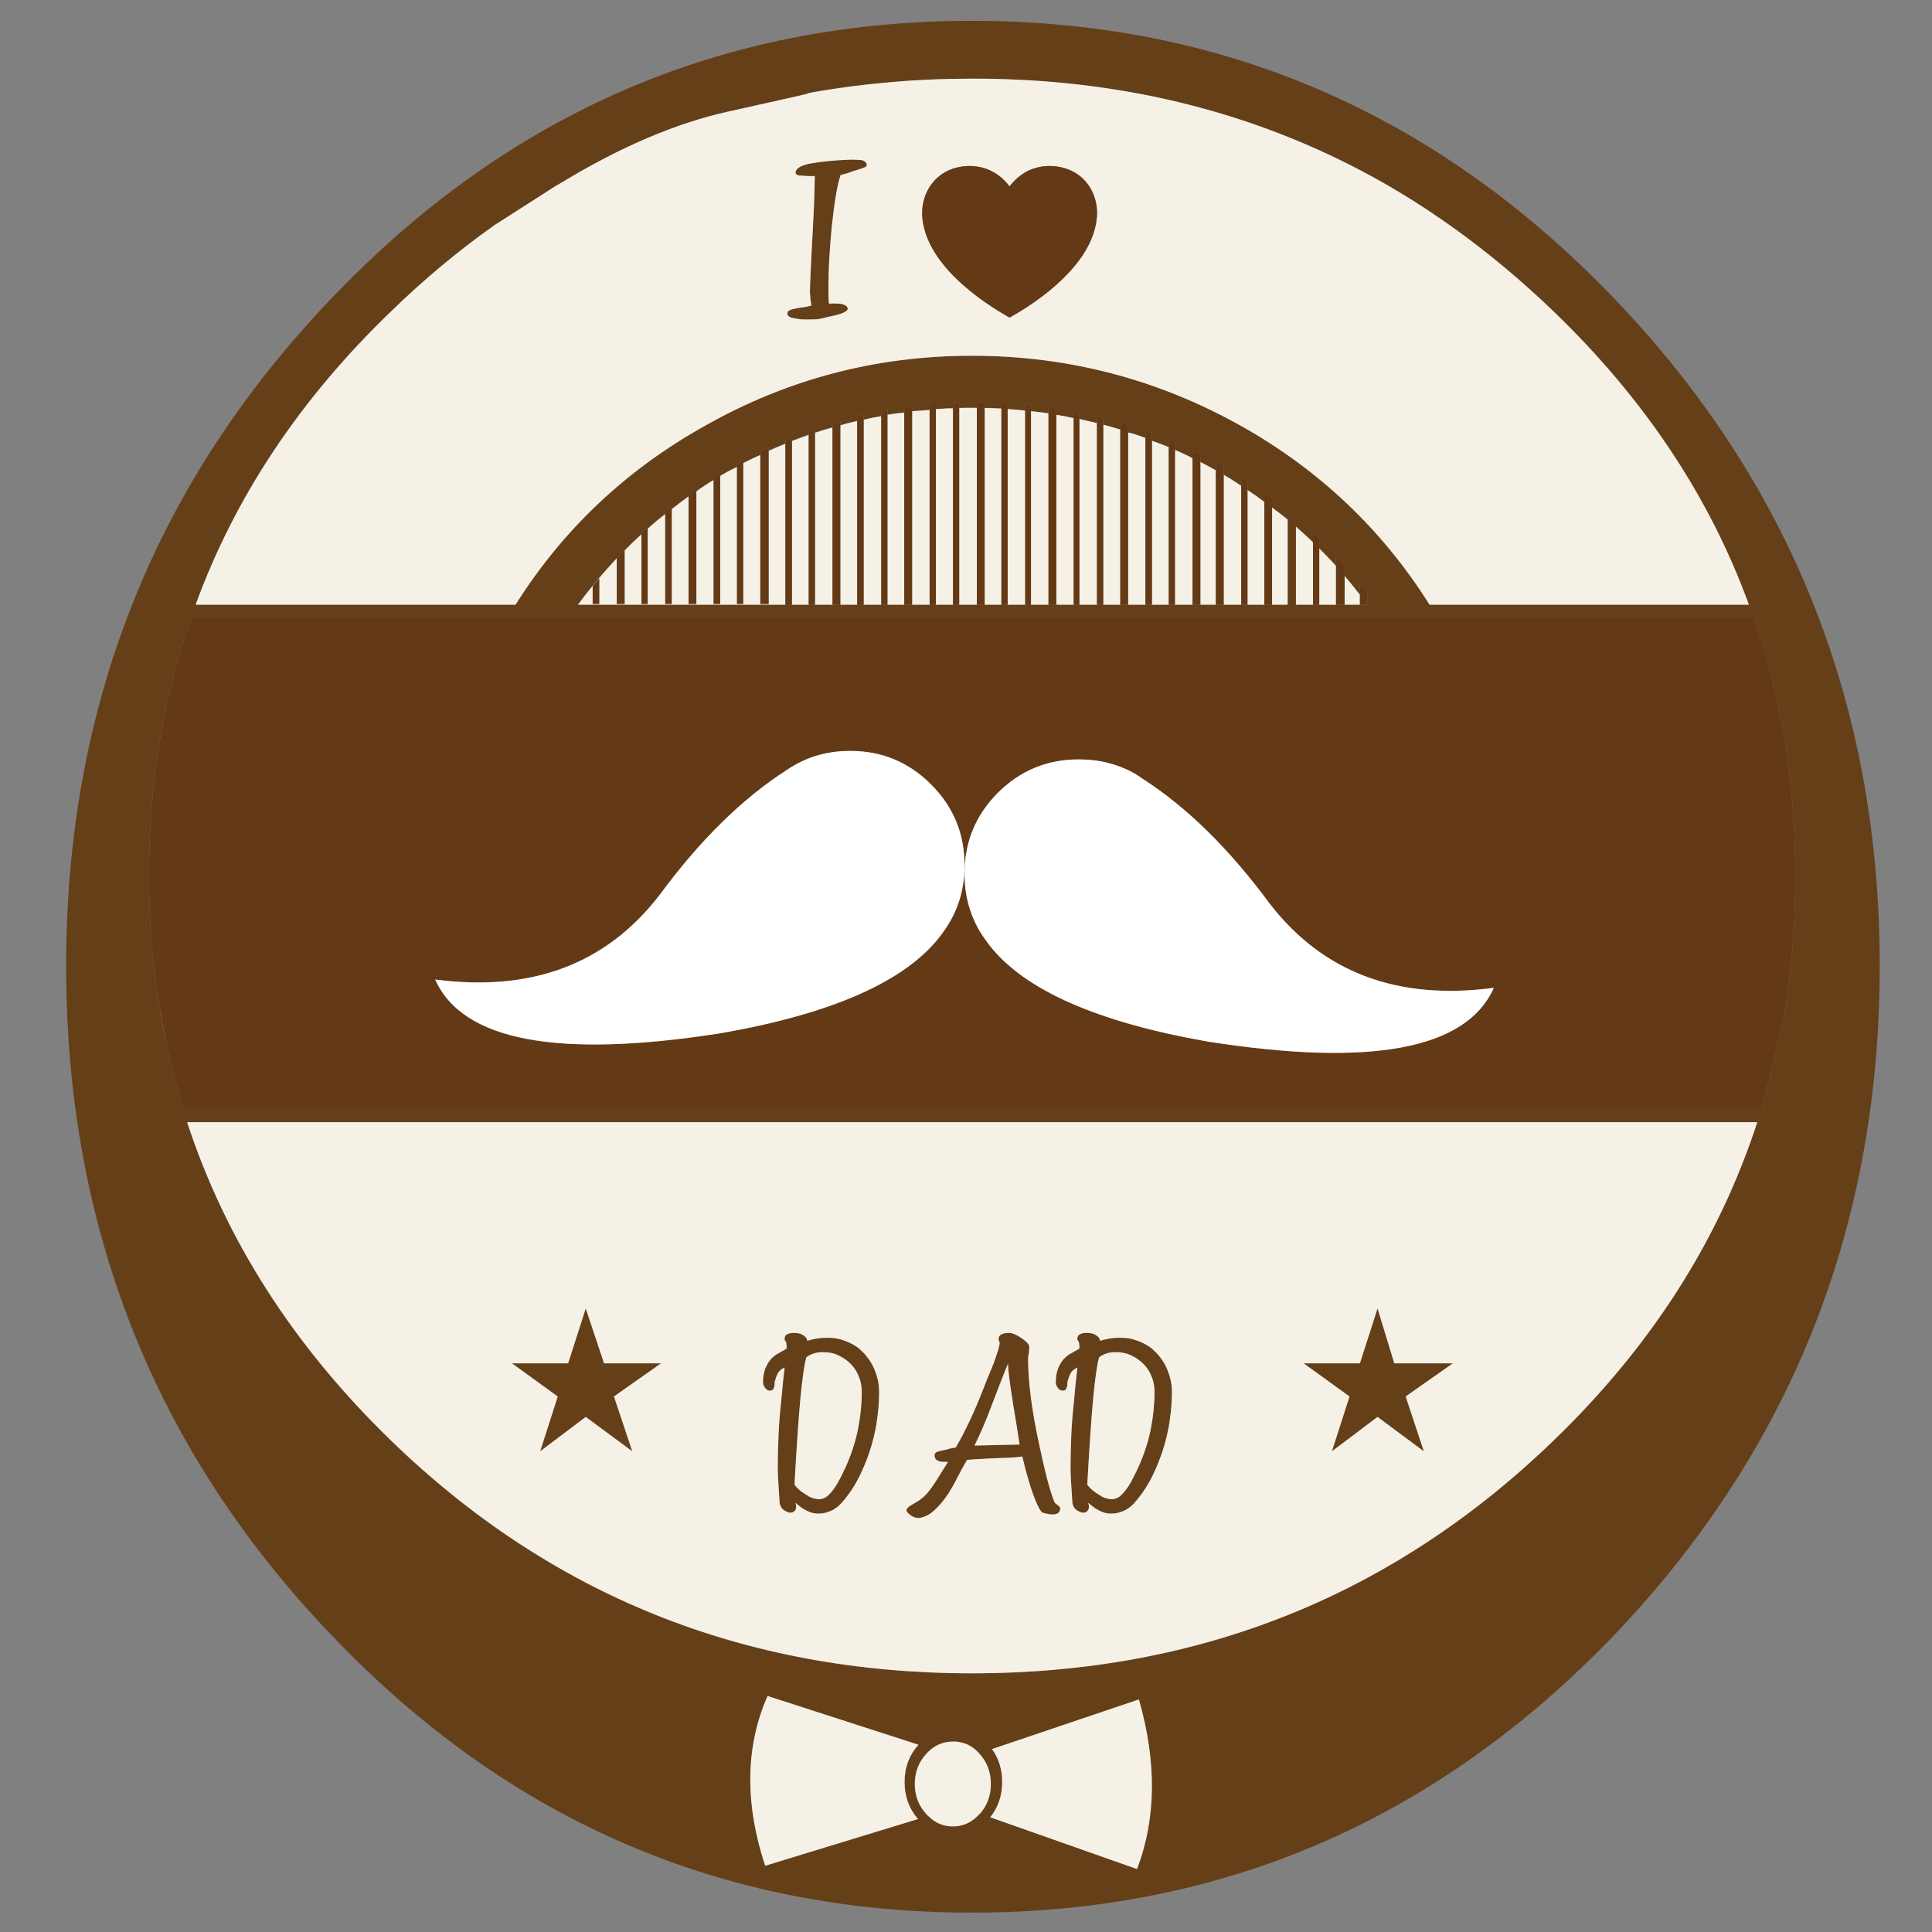 <?xml version="1.0" encoding="utf-8"?>
<!-- Generator: Adobe Illustrator 16.0.0, SVG Export Plug-In . SVG Version: 6.00 Build 0)  -->
<!DOCTYPE svg PUBLIC "-//W3C//DTD SVG 1.1//EN" "http://www.w3.org/Graphics/SVG/1.1/DTD/svg11.dtd">
<svg version="1.1" id="Layer_1" xmlns="http://www.w3.org/2000/svg" xmlns:xlink="http://www.w3.org/1999/xlink" x="0px" y="0px"
	 width="300px" height="300px" viewBox="0 0 300 300" enable-background="new 0 0 300 300" xml:space="preserve">
<rect x="0" y="0" width="300" height="300" fill="#808080" stroke="none"/>
<g>
	<path fill-rule="evenodd" clip-rule="evenodd" fill="#653F18" d="M86.745,28.616c-0.152,0.084-0.303,0.169-0.453,0.256
		l-9.481,6.074c-5.641,3.984-11.036,8.484-16.183,13.5C46.575,61.99,36.493,77.14,30.378,93.896h49.67
		c7.35-11.667,17.139-20.918,29.366-27.751c12.809-7.27,26.644-10.906,41.503-10.906c14.902,0,28.843,3.636,41.819,10.906
		c12.147,6.833,21.896,16.084,29.246,27.751h49.583c-6.107-16.756-16.187-31.907-30.238-45.45
		c-6.427-6.193-13.17-11.596-20.229-16.205c-1.78-1.163-3.576-2.271-5.387-3.326c-0.124-0.08-0.247-0.153-0.37-0.218
		c-0.139-0.087-0.28-0.167-0.426-0.24c-9.029-5.14-18.578-9.062-28.646-11.766c-8.251-2.218-16.852-3.613-25.801-4.188
		c-0.087-0.007-0.17-0.011-0.25-0.011c-0.044,0-0.088-0.003-0.131-0.011c-0.065-0.007-0.131-0.01-0.197-0.01
		c-0.087-0.008-0.171-0.012-0.25-0.012c-0.036-0.007-0.075-0.011-0.12-0.011c-0.088,0-0.174-0.003-0.262-0.01
		c-0.087-0.008-0.171-0.011-0.25-0.011c-0.117-0.015-0.234-0.022-0.35-0.022c-0.043-0.007-0.084-0.011-0.12-0.011
		c-0.065,0-0.127-0.003-0.185-0.01c-0.089,0-0.176,0-0.263,0c-0.116-0.009-0.231-0.016-0.349-0.022
		c-0.109-0.007-0.219-0.011-0.326-0.011c-0.088-0.007-0.175-0.011-0.263-0.011c-0.146-0.007-0.288-0.015-0.425-0.022
		c-0.182-0.007-0.364-0.015-0.546-0.021c-0.175,0-0.349-0.004-0.523-0.011c-0.138-0.007-0.276-0.015-0.414-0.021
		c-0.102,0-0.2,0-0.295,0c-0.095-0.007-0.185-0.011-0.272-0.011c-0.051,0-0.098,0-0.142,0c-0.079-0.007-0.156-0.011-0.229-0.011
		c-0.043,0-0.091,0-0.141,0c-0.095,0-0.186,0-0.272,0c-0.094-0.007-0.19-0.011-0.284-0.011c-0.175,0-0.35-0.003-0.524-0.01
		c-0.101,0-0.199,0-0.293,0c-0.088,0-0.178,0-0.273,0c-0.05,0-0.098,0-0.142,0c-0.072,0-0.146,0-0.218,0
		c-0.146-0.007-0.29-0.011-0.437-0.011c-0.145,0-0.294,0-0.447,0c-0.043,0-0.091,0-0.142,0c-0.073,0-0.145,0-0.218,0
		c-1.083,0-2.159,0.011-3.228,0.032c-0.625,0.015-1.247,0.033-1.864,0.055c-0.56,0.014-1.116,0.036-1.668,0.065
		c-0.538,0.022-1.076,0.051-1.614,0.087c-0.284,0.015-0.564,0.03-0.84,0.044c-0.284,0.022-0.56,0.04-0.829,0.054
		c-0.742,0.052-1.476,0.109-2.203,0.175c-0.117,0.007-0.233,0.019-0.349,0.033c-0.481,0.037-0.96,0.08-1.44,0.131
		c-0.364,0.029-0.727,0.066-1.09,0.109c-0.895,0.087-1.778,0.189-2.649,0.305c-0.139,0.014-0.273,0.029-0.404,0.043
		c-0.233,0.029-0.465,0.058-0.698,0.087c-0.073,0.007-0.146,0.019-0.218,0.033c-0.095,0.014-0.192,0.028-0.294,0.043
		c-0.043,0-0.087,0.003-0.131,0.011c-0.095,0.014-0.193,0.029-0.294,0.043c-0.138,0.014-0.276,0.036-0.415,0.065
		c-0.102,0.008-0.2,0.019-0.294,0.033c-0.095,0.015-0.186,0.029-0.273,0.043c-0.036,0-0.069,0.003-0.098,0.011
		c-0.044,0.007-0.083,0.014-0.12,0.021c-0.131,0.014-0.265,0.033-0.403,0.055c-0.029,0.007-0.062,0.011-0.099,0.011
		c-0.043,0.008-0.08,0.015-0.109,0.022c-0.095,0.014-0.186,0.029-0.272,0.043c-0.036,0.007-0.073,0.014-0.109,0.021
		c-0.042,0.008-0.083,0.012-0.12,0.012c-0.043,0.007-0.083,0.014-0.12,0.021c-0.029,0.007-0.058,0.015-0.087,0.021
		c-0.065,0-0.127,0.007-0.185,0.022c-0.073,0.015-0.146,0.025-0.218,0.033c-0.117,0.022-0.236,0.041-0.36,0.055
		c-0.116,0.022-0.229,0.043-0.338,0.065c-0.174,0.029-0.349,0.058-0.523,0.087c-0.066,0.008-0.123,0.018-0.175,0.033
		c-0.116,0.015-0.229,0.033-0.338,0.055c-0.059,0.015-0.116,0.026-0.174,0.033c-0.065,0.008-0.128,0.018-0.186,0.033
		c-0.051,0.015-0.106,0.026-0.164,0.033c-0.059,0.007-0.113,0.018-0.163,0.033c-0.059,0.007-0.113,0.015-0.164,0.021
		c-0.059,0.015-0.117,0.048-0.174,0.099c-0.051,0.043-4.147,0.967-12.29,2.77c-8.142,1.803-16.796,5.489-25.963,11.058
		L86.745,28.616z M124.889,25.634c0.051-0.021,0.203-0.069,0.458-0.142c0.239-0.065,0.385-0.098,0.436-0.098
		c0.959-0.175,1.93-0.305,2.911-0.393c0.974-0.095,2.018-0.164,3.13-0.207c0.371-0.015,0.698-0.015,0.981,0
		c0.262,0.021,0.483,0.033,0.666,0.033c0.494,0,0.85,0.178,1.068,0.534c0.072,0.101,0.083,0.222,0.032,0.359
		c-0.043,0.102-0.138,0.189-0.283,0.262c-0.676,0.24-1.141,0.396-1.396,0.469c-0.268,0.065-0.45,0.124-0.544,0.175
		c-0.261,0.102-0.539,0.199-0.829,0.293c-0.291,0.087-0.618,0.171-0.981,0.251c-0.276,0.792-0.523,1.854-0.742,3.184
		c-0.226,1.331-0.436,2.93-0.632,4.798c-0.167,1.751-0.298,3.417-0.393,4.994c-0.087,1.563-0.131,3.053-0.131,4.471
		c0,0.727,0.008,1.287,0.022,1.679c0.007,0.399,0.037,0.691,0.087,0.873c0.145-0.022,0.291-0.041,0.436-0.055
		c0.131-0.008,0.418,0,0.861,0.021c0.197,0,0.378,0.014,0.545,0.043c0.16,0.029,0.298,0.069,0.415,0.12
		c0.283,0.102,0.457,0.214,0.523,0.338c0.072,0.117,0.108,0.222,0.108,0.316c0,0.103-0.046,0.193-0.142,0.273
		c-0.13,0.102-0.342,0.226-0.632,0.371c-0.298,0.145-0.876,0.309-1.734,0.491c-0.421,0.087-0.756,0.163-1.003,0.229
		c-0.226,0.059-0.447,0.113-0.665,0.164c-0.233,0.05-0.506,0.087-0.818,0.108c-0.32,0.015-0.778,0.022-1.375,0.022
		c-0.349,0-0.588-0.003-0.72-0.011c-0.131-0.007-0.229-0.018-0.294-0.032c-0.058-0.008-0.112-0.019-0.163-0.033
		c-0.058-0.007-0.171-0.022-0.338-0.044c-0.377-0.058-0.676-0.116-0.894-0.175c-0.241-0.087-0.4-0.185-0.48-0.294
		c-0.073-0.102-0.109-0.193-0.109-0.272v-0.055c0-0.255,0.123-0.433,0.371-0.535c0.248-0.102,0.429-0.164,0.546-0.185
		c0.231-0.059,0.494-0.112,0.785-0.164c0.298-0.037,0.658-0.087,1.08-0.153c0.218-0.037,0.375-0.069,0.469-0.098
		c0.109-0.036,0.262-0.073,0.458-0.109c0-0.174-0.037-0.433-0.11-0.774c-0.05-0.473-0.08-0.8-0.086-0.982
		c-0.015-0.174-0.021-0.291-0.021-0.349c0-0.357,0.036-1.371,0.108-3.042c0.073-1.672,0.193-3.998,0.36-6.979
		c0.073-1.316,0.127-2.439,0.164-3.37c0.036-0.93,0.062-1.711,0.076-2.344c0.007-0.625,0.019-1.116,0.033-1.472
		c0.014-0.349,0.021-0.615,0.021-0.796c-0.385,0-0.683,0-0.894,0c-0.189,0-0.35-0.007-0.48-0.021
		c-0.146-0.007-0.291-0.019-0.436-0.033c-0.146-0.007-0.371-0.022-0.676-0.044c-0.241-0.05-0.397-0.157-0.469-0.316
		c-0.059-0.138-0.047-0.284,0.033-0.436c0.073-0.146,0.182-0.273,0.327-0.382c0.145-0.11,0.309-0.211,0.49-0.306
		C124.586,25.729,124.743,25.67,124.889,25.634z M129.272,66.384c-0.138,0.037-0.28,0.073-0.425,0.109
		c-0.785,0.182-1.552,0.399-2.301,0.654v-0.567c-0.349,0.08-0.673,0.189-0.97,0.327v0.567c-0.888,0.29-1.757,0.61-2.607,0.959
		v-0.523c-0.378,0.138-0.716,0.283-1.014,0.436v0.534c-0.857,0.372-1.726,0.731-2.605,1.08v-0.437
		c-0.429,0.161-0.858,0.345-1.287,0.556v0.567c-0.458,0.197-0.898,0.397-1.32,0.6l-0.426,0.207
		c-0.182,0.087-0.363,0.179-0.545,0.273c-0.109,0.058-0.218,0.116-0.328,0.175c-0.014,0.007-0.029,0.018-0.042,0.032v-0.447
		c-0.349,0.16-0.669,0.349-0.96,0.566v0.448c-0.516,0.247-1.025,0.505-1.527,0.774l-0.687,0.393
		c-0.137,0.076-0.272,0.152-0.403,0.229v-0.316c-0.378,0.138-0.717,0.313-1.015,0.523v0.437c-0.175,0.095-0.346,0.192-0.513,0.294
		c-0.385,0.247-0.767,0.495-1.144,0.742c-0.349,0.232-0.691,0.479-1.025,0.741v-0.327c-0.458,0.218-0.861,0.476-1.21,0.774v0.316
		c-0.887,0.647-1.759,1.305-2.617,1.974v-0.361c-0.378,0.292-0.713,0.586-1.003,0.884v0.241c-0.938,0.719-1.847,1.482-2.727,2.29
		v-0.24c-0.356,0.297-0.679,0.632-0.97,1.003v0.087c-0.888,0.799-1.76,1.643-2.618,2.529v-0.12
		c-0.429,0.408-0.811,0.825-1.145,1.254c-0.021,0.022-0.043,0.044-0.065,0.065c-0.262,0.284-0.523,0.566-0.785,0.85
		c-1.839,2.007-3.588,4.126-5.246,6.357h32.212h1.014h2.607h0.97h2.726h1.21h2.617h1.003h2.737h0.959h2.617h1.21h2.727h0.97h2.661
		h0.959h2.738h1.21h2.605h0.972h2.726h0.895h2.725h1.211h2.694h0.883h2.737h0.971h2.65h1.21h2.693h1.003h2.617h0.959h2.737h1.21
		h2.41h1.211h2.727h0.97h2.618h1.199h2.421V80.691v-0.033c-0.263-0.21-0.523-0.415-0.785-0.611
		c-0.546-0.429-1.091-0.843-1.636-1.243v-1.516c-0.371-0.297-0.771-0.596-1.199-0.894v1.537c-0.858-0.646-1.73-1.265-2.618-1.854
		v-1.406c-0.297-0.219-0.621-0.433-0.97-0.644v1.407c-0.284-0.196-0.571-0.385-0.861-0.566c-0.102-0.066-0.199-0.127-0.295-0.186
		c-0.254-0.167-0.512-0.331-0.773-0.491c-0.271-0.167-0.535-0.33-0.797-0.49v-1.319c-0.378-0.218-0.781-0.436-1.211-0.654v1.298
		c-0.108-0.059-0.217-0.117-0.327-0.174c-0.69-0.385-1.385-0.76-2.083-1.124v-1.2c-0.348-0.21-0.752-0.425-1.21-0.644v1.287
		c-0.174-0.109-0.352-0.211-0.533-0.305c-0.597-0.284-1.193-0.56-1.789-0.83c-0.138-0.051-0.276-0.102-0.415-0.153v-1.21
		c-0.261-0.16-0.581-0.305-0.959-0.437v1.2c-0.327-0.138-0.657-0.272-0.992-0.403c-0.546-0.211-1.087-0.411-1.625-0.6v-1.21
		c-0.291-0.131-0.625-0.237-1.003-0.316v1.08c-0.552-0.226-1.127-0.421-1.724-0.588c-0.319-0.095-0.643-0.179-0.97-0.251v-1.199
		c-0.379-0.087-0.781-0.196-1.21-0.327v1.08c-0.096-0.029-0.188-0.059-0.285-0.087c-0.733-0.226-1.472-0.436-2.213-0.633
		c-0.051-0.014-0.102-0.025-0.152-0.032v-1.014c-0.269-0.131-0.593-0.237-0.971-0.316v1.079c-0.888-0.21-1.799-0.425-2.737-0.644
		v-0.97c-0.29-0.073-0.586-0.149-0.883-0.229v1.08c-0.857-0.211-1.756-0.386-2.694-0.524v-1.003
		c-0.378-0.051-0.78-0.116-1.211-0.196v0.959c-0.639-0.102-1.3-0.182-1.983-0.24c-0.248-0.036-0.493-0.062-0.741-0.076v-0.971
		c-0.299-0.08-0.596-0.12-0.895-0.12v1.003c-0.145-0.029-0.294-0.051-0.447-0.065c-0.654-0.065-1.312-0.12-1.974-0.164
		c-0.102-0.007-0.203-0.011-0.305-0.011v-0.883c-0.292-0.051-0.615-0.075-0.972-0.075v0.839c-0.886-0.051-1.755-0.077-2.605-0.077
		v-0.894c-0.378,0-0.782,0-1.21,0v0.894c-0.066,0-0.132,0-0.197,0h-0.566c-0.334,0-0.665,0-0.992,0c-0.334,0-0.662,0-0.982,0v-0.762
		c-0.377,0-0.698,0-0.959,0v0.839c-0.319,0-0.636,0.003-0.948,0.01l-0.317,0.022c-0.29,0.015-0.585,0.033-0.883,0.055h-0.12
		c-0.131,0.015-0.262,0.025-0.393,0.032v-0.763c-0.349,0-0.672,0-0.97,0v0.883c-0.851,0.081-1.683,0.142-2.497,0.185
		c-0.072,0.007-0.149,0.015-0.229,0.022v-0.774c-0.429,0-0.832,0.043-1.21,0.131v0.872c-0.858,0.058-1.729,0.167-2.617,0.327v-0.763
		c-0.37,0.081-0.69,0.148-0.959,0.207v0.764c-0.967,0.16-1.879,0.345-2.737,0.556v-0.763c-0.378,0.08-0.712,0.149-1.003,0.208v0.763
		c-0.203,0.037-0.407,0.08-0.611,0.131c-0.349,0.08-0.694,0.164-1.036,0.251c-0.32,0.087-0.644,0.185-0.97,0.294v-0.677
		c-0.421,0.08-0.826,0.186-1.21,0.316V66.384z M203.881,84.159c-0.887-0.799-1.77-1.603-2.648-2.41v0.033v12.115h2.648h0.971h2.606
		h1.33h2.378h1.199v-1.854c-0.342-0.509-0.742-1.018-1.199-1.527v1.843c-0.778-1.011-1.57-1.989-2.378-2.933v-1.767
		c-0.458-0.509-0.901-0.978-1.33-1.407v1.646c-0.065-0.08-0.135-0.159-0.207-0.24c-0.072-0.08-0.142-0.157-0.207-0.229
		c-0.566-0.61-1.138-1.207-1.713-1.788c-0.079-0.08-0.16-0.16-0.239-0.24c-0.079-0.08-0.16-0.16-0.24-0.24v-1.647
		c-0.298-0.297-0.621-0.592-0.971-0.883V84.159z M155.673,207.13c0.196-0.109,0.553-0.163,1.068-0.163
		c0.429,0,1.039,0.258,1.832,0.773c0.45,0.32,0.767,0.578,0.948,0.774c0.203,0.21,0.306,0.415,0.306,0.611
		c0,0.494-0.041,0.912-0.12,1.254c-0.022,0.108-0.039,0.196-0.055,0.262c-0.008,0.064-0.011,0.119-0.011,0.163v0.152
		c0,1.767,0.138,3.744,0.414,5.932c0.275,2.175,0.694,4.559,1.255,7.153c0.429,2.065,0.836,3.85,1.221,5.355
		c0.393,1.504,0.771,2.729,1.134,3.675c0.065,0.189,0.171,0.338,0.316,0.447c0.283,0.195,0.469,0.355,0.556,0.479
		c0.066,0.065,0.099,0.152,0.099,0.261c0,0.044-0.012,0.116-0.032,0.219c-0.022,0.109-0.073,0.215-0.153,0.315
		c-0.073,0.095-0.186,0.183-0.338,0.263c-0.167,0.072-0.382,0.109-0.643,0.109c-0.233,0-0.466-0.022-0.699-0.066
		c-0.239-0.043-0.513-0.108-0.817-0.195c-0.123-0.045-0.207-0.099-0.251-0.163c-0.151-0.189-0.294-0.415-0.426-0.677
		c-0.144-0.276-0.293-0.597-0.446-0.96c-0.691-1.658-1.389-3.969-2.094-6.936c-0.749,0.108-1.53,0.174-2.344,0.196
		c-0.822,0.022-1.694,0.055-2.618,0.099c-0.923,0.043-1.683,0.088-2.278,0.131c-0.589,0.044-1.032,0.076-1.331,0.097
		c-0.516,0.859-0.996,1.728-1.439,2.606c-0.436,0.882-0.923,1.757-1.461,2.629c0,0.022-0.011,0.032-0.033,0.032
		c-0.858,1.28-1.738,2.271-2.639,2.978c-0.451,0.334-0.974,0.578-1.57,0.73c-0.603,0.139-1.185-0.019-1.745-0.469
		c-0.407-0.313-0.578-0.57-0.513-0.774c0.059-0.195,0.248-0.4,0.566-0.611c0.327-0.194,0.728-0.435,1.2-0.719
		c0.472-0.284,0.934-0.672,1.385-1.167c0.473-0.538,0.996-1.265,1.57-2.181c0.567-0.908,1.137-1.825,1.713-2.748h-0.677
		c-0.407,0-0.727-0.069-0.959-0.208c-0.305-0.174-0.459-0.443-0.459-0.806c0-0.044,0.014-0.112,0.044-0.208
		c0.037-0.102,0.12-0.2,0.251-0.294c0.065-0.022,0.171-0.06,0.316-0.109c0.218-0.065,0.498-0.131,0.84-0.195
		c0.152-0.023,0.279-0.049,0.381-0.077c0.108-0.037,0.21-0.069,0.305-0.098c0.102-0.037,0.236-0.069,0.403-0.099
		c0.175-0.043,0.425-0.088,0.753-0.131c0.661-1.104,1.366-2.445,2.115-4.024c0.756-1.584,1.53-3.405,2.321-5.463
		c0.372-0.967,0.721-1.829,1.048-2.583c0.334-0.771,0.589-1.448,0.763-2.03c0.255-0.726,0.415-1.234,0.48-1.526
		c0.065-0.312,0.098-0.523,0.098-0.632c0-0.021-0.006-0.036-0.021-0.043c-0.008-0.016-0.012-0.034-0.012-0.056
		c-0.087-0.166-0.131-0.326-0.131-0.479C155.062,207.53,155.266,207.26,155.673,207.13z M156.512,211.775
		c-0.254,0.589-0.567,1.367-0.938,2.333c-0.385,0.968-0.837,2.139-1.353,3.512c-0.573,1.534-1.102,2.86-1.581,3.98
		c-0.487,1.126-0.927,2.083-1.319,2.867l7.001-0.163c-0.043-0.232-0.099-0.567-0.164-1.003c-0.065-0.437-0.153-1.015-0.262-1.734
		c-0.749-4.435-1.188-7.383-1.319-8.844v-0.032c0-0.16-0.007-0.309-0.021-0.447C156.549,212.092,156.534,211.936,156.512,211.775z
		 M168.802,206.967c0.668,0,1.195,0.17,1.58,0.512c0.146,0.109,0.244,0.207,0.296,0.295c0.057,0.086,0.108,0.225,0.151,0.414
		c0.386-0.124,0.881-0.24,1.484-0.349c0.603-0.109,1.366-0.142,2.289-0.099c0.428,0.021,0.869,0.095,1.32,0.219
		c0.45,0.131,0.879,0.283,1.287,0.457c0.405,0.175,0.784,0.378,1.133,0.611c0.35,0.217,0.625,0.443,0.828,0.676
		c0.32,0.262,0.638,0.604,0.949,1.026c0.335,0.414,0.638,0.89,0.905,1.428c0.269,0.538,0.495,1.148,0.677,1.832
		c0.182,0.668,0.272,1.398,0.272,2.191c0,1.011-0.063,2.086-0.186,3.228c-0.131,1.134-0.284,2.097-0.459,2.89
		c-0.225,1.054-0.501,2.08-0.828,3.075c-0.327,1.004-0.749,2.072-1.266,3.206c-0.494,1.076-1.05,2.064-1.667,2.967
		c-0.626,0.9-1.218,1.632-1.777,2.191c-0.255,0.239-0.557,0.464-0.905,0.676c-0.365,0.195-0.768,0.356-1.212,0.479
		c-0.437,0.109-0.896,0.153-1.385,0.131c-0.479-0.021-0.955-0.148-1.428-0.381c-0.474-0.219-0.836-0.432-1.09-0.644
		c-0.241-0.196-0.51-0.411-0.808-0.644v0.032c0.088,0.168,0.131,0.339,0.131,0.513c0,0.297-0.064,0.523-0.196,0.677
		c-0.044,0.065-0.119,0.13-0.229,0.196c-0.124,0.08-0.273,0.119-0.447,0.119c-0.211,0-0.404-0.051-0.579-0.151
		c-0.405-0.153-0.697-0.379-0.872-0.677c-0.188-0.306-0.282-0.684-0.282-1.134c0-0.066-0.012-0.247-0.033-0.546
		c-0.022-0.298-0.055-0.813-0.1-1.549c-0.042-0.604-0.074-1.142-0.097-1.613c-0.021-0.473-0.032-0.869-0.032-1.188
		c0-1.847,0.042-3.65,0.129-5.409c0.088-1.758,0.227-3.467,0.415-5.125c0.088-0.989,0.164-1.813,0.229-2.475
		c0.066-0.648,0.119-1.164,0.164-1.549c0.058-0.386,0.09-0.655,0.098-0.808c0.015-0.153,0.021-0.251,0.021-0.294v-0.034
		c-0.552,0.285-0.915,0.616-1.089,0.993c-0.175,0.371-0.313,0.761-0.415,1.168c-0.021,0.021-0.033,0.098-0.033,0.228
		c0,0.198-0.016,0.372-0.043,0.524c-0.037,0.146-0.077,0.271-0.121,0.382c-0.064,0.088-0.142,0.171-0.229,0.251
		c-0.188,0.043-0.306,0.064-0.349,0.064c-0.11,0-0.229-0.028-0.359-0.087c-0.146-0.064-0.274-0.186-0.383-0.36
		c-0.217-0.239-0.327-0.541-0.327-0.904c0-0.087,0.011-0.302,0.033-0.644c0.021-0.342,0.098-0.73,0.228-1.166
		c0.133-0.444,0.357-0.902,0.678-1.374c0.319-0.474,0.781-0.892,1.385-1.255h0.033c0.174-0.109,0.345-0.207,0.512-0.295
		c0.153-0.086,0.291-0.163,0.415-0.229c0.131-0.087,0.262-0.17,0.392-0.251c0-0.261-0.011-0.469-0.032-0.622
		c-0.022-0.145-0.037-0.25-0.044-0.316c-0.015-0.065-0.032-0.108-0.054-0.13c-0.023-0.022-0.033-0.044-0.033-0.065
		c-0.108-0.065-0.164-0.182-0.164-0.349c0-0.386,0.174-0.645,0.523-0.774C168.02,207.021,168.352,206.967,168.802,206.967z
		 M170.666,210.771c-0.319,1.112-0.633,3.315-0.938,6.608c-0.299,3.3-0.596,7.691-0.895,13.173c0.406,0.516,0.847,0.923,1.319,1.222
		s0.808,0.512,1.003,0.643c0.189,0.109,0.467,0.204,0.829,0.284c0.349,0.087,0.64,0.112,0.872,0.076
		c0.24-0.021,0.499-0.108,0.774-0.261c0.262-0.153,0.557-0.419,0.883-0.796c0.335-0.372,0.688-0.877,1.059-1.517
		c0.363-0.647,0.771-1.465,1.222-2.452c0.88-1.957,1.512-3.906,1.897-5.846c0.385-1.949,0.577-3.856,0.577-5.726
		c0-0.705-0.083-1.326-0.25-1.865c-0.175-0.537-0.382-1.013-0.622-1.428c-0.255-0.422-0.523-0.773-0.807-1.058
		c-0.298-0.299-0.575-0.535-0.829-0.71c-0.371-0.275-0.831-0.533-1.385-0.773c-0.538-0.255-1.302-0.382-2.289-0.382
		c-0.387,0-0.805,0.066-1.256,0.196C171.383,210.307,170.993,210.51,170.666,210.771z M213.903,203.171l2.605,8.527h9.095
		l-7.328,5.147l2.824,8.517l-7.196-5.343l-7.088,5.343l2.735-8.517l-7.119-5.147h8.734L213.903,203.171z M90.954,203.171
		l2.846,8.527h8.855l-7.316,5.147l2.846,8.517l-7.23-5.343l-7.078,5.343l2.727-8.517l-7.11-5.147h8.724L90.954,203.171z
		 M119.415,211.416c0.32-0.474,0.781-0.892,1.385-1.255h0.033c0.174-0.109,0.345-0.207,0.513-0.295
		c0.153-0.086,0.291-0.163,0.415-0.229c0.131-0.087,0.262-0.17,0.392-0.251c0-0.261-0.011-0.469-0.033-0.622
		c-0.022-0.145-0.036-0.25-0.043-0.316c-0.015-0.065-0.033-0.108-0.054-0.13c-0.023-0.022-0.033-0.044-0.033-0.065
		c-0.109-0.065-0.164-0.182-0.164-0.349c0-0.386,0.174-0.645,0.523-0.774c0.211-0.109,0.542-0.163,0.993-0.163
		c0.669,0,1.196,0.17,1.581,0.512c0.145,0.109,0.244,0.207,0.294,0.295c0.058,0.086,0.109,0.225,0.153,0.414
		c0.384-0.124,0.879-0.24,1.483-0.349c0.603-0.109,1.366-0.142,2.29-0.099c0.428,0.021,0.869,0.095,1.319,0.219
		c0.451,0.131,0.88,0.283,1.287,0.457c0.407,0.175,0.785,0.378,1.134,0.611c0.349,0.217,0.625,0.443,0.829,0.676
		c0.32,0.262,0.636,0.604,0.948,1.026c0.335,0.414,0.637,0.89,0.905,1.428c0.271,0.538,0.496,1.148,0.677,1.832
		c0.182,0.668,0.272,1.398,0.272,2.191c0,1.011-0.062,2.086-0.186,3.228c-0.13,1.134-0.283,2.097-0.458,2.89
		c-0.226,1.054-0.501,2.08-0.829,3.075c-0.327,1.004-0.748,2.072-1.265,3.206c-0.495,1.076-1.05,2.064-1.668,2.967
		c-0.625,0.9-1.218,1.632-1.778,2.191c-0.254,0.239-0.557,0.464-0.905,0.676c-0.364,0.195-0.767,0.356-1.21,0.479
		c-0.437,0.109-0.898,0.153-1.385,0.131c-0.479-0.021-0.956-0.148-1.428-0.381c-0.473-0.219-0.836-0.432-1.09-0.644
		c-0.24-0.196-0.51-0.411-0.807-0.644v0.032c0.087,0.168,0.131,0.339,0.131,0.513c0,0.297-0.065,0.523-0.196,0.677
		c-0.043,0.065-0.12,0.13-0.229,0.196c-0.124,0.08-0.273,0.119-0.447,0.119c-0.21,0-0.403-0.051-0.579-0.151
		c-0.406-0.153-0.697-0.379-0.872-0.677c-0.188-0.306-0.283-0.684-0.283-1.134c0-0.066-0.011-0.247-0.032-0.546
		c-0.022-0.298-0.055-0.813-0.099-1.549c-0.043-0.604-0.076-1.142-0.098-1.613c-0.021-0.473-0.032-0.869-0.032-1.188
		c0-1.847,0.043-3.65,0.13-5.409c0.087-1.758,0.226-3.467,0.414-5.125c0.087-0.989,0.164-1.813,0.229-2.475
		c0.065-0.648,0.121-1.164,0.164-1.549c0.059-0.386,0.091-0.655,0.099-0.808c0.014-0.153,0.021-0.251,0.021-0.294v-0.034
		c-0.553,0.285-0.916,0.616-1.09,0.993c-0.174,0.371-0.313,0.761-0.414,1.168c-0.022,0.021-0.033,0.098-0.033,0.228
		c0,0.198-0.015,0.372-0.044,0.524c-0.036,0.146-0.076,0.271-0.119,0.382c-0.065,0.088-0.142,0.171-0.229,0.251
		c-0.189,0.043-0.305,0.064-0.349,0.064c-0.108,0-0.229-0.028-0.359-0.087c-0.146-0.064-0.273-0.186-0.382-0.36
		c-0.218-0.239-0.327-0.541-0.327-0.904c0-0.087,0.01-0.302,0.033-0.644c0.021-0.342,0.098-0.73,0.229-1.166
		C118.869,212.346,119.095,211.888,119.415,211.416z M125.205,210.771c-0.32,1.112-0.632,3.315-0.938,6.608
		c-0.298,3.3-0.596,7.691-0.894,13.173c0.407,0.516,0.847,0.923,1.319,1.222s0.807,0.512,1.003,0.643
		c0.189,0.109,0.466,0.204,0.829,0.284c0.35,0.087,0.641,0.112,0.874,0.076c0.239-0.021,0.498-0.108,0.774-0.261
		c0.261-0.153,0.556-0.419,0.883-0.796c0.334-0.372,0.687-0.877,1.058-1.517c0.363-0.647,0.771-1.465,1.222-2.452
		c0.88-1.957,1.512-3.906,1.897-5.846c0.385-1.949,0.579-3.856,0.579-5.726c0-0.705-0.084-1.326-0.251-1.865
		c-0.175-0.537-0.382-1.013-0.623-1.428c-0.254-0.422-0.522-0.773-0.806-1.058c-0.298-0.299-0.575-0.535-0.829-0.71
		c-0.371-0.275-0.833-0.533-1.385-0.773c-0.538-0.255-1.301-0.382-2.289-0.382c-0.386,0-0.804,0.066-1.255,0.196
		C125.92,210.307,125.532,210.51,125.205,210.771z M142.052,277.018c0,1.803,0.585,3.348,1.756,4.634
		c0.116,0.153,0.261,0.299,0.436,0.437c1.046,1.011,2.293,1.515,3.74,1.515c1.593,0,2.973-0.649,4.144-1.951l0.044-0.022
		c1.127-1.301,1.689-2.837,1.689-4.611c0-1.818-0.576-3.369-1.733-4.656c-0.668-0.771-1.399-1.302-2.192-1.592
		c-0.487-0.175-0.992-0.287-1.516-0.339c-0.145,0-0.29,0-0.436,0c-1.643,0-3.035,0.645-4.176,1.931
		C142.638,273.648,142.052,275.199,142.052,277.018z M142.619,270.922l-23.433-7.568c-3.446,7.844-3.57,16.63-0.372,26.357
		l23.729-7.253c-1.389-1.605-2.083-3.524-2.083-5.757C140.46,274.454,141.18,272.528,142.619,270.922z M155.617,276.701
		c0,2.115-0.617,3.944-1.854,5.484l22.791,8.037c2.981-7.822,3.078-16.602,0.294-26.334l-22.813,7.71
		C155.091,273.044,155.617,274.746,155.617,276.701z M24.73,156.141c0.319,2.049,0.697,4.077,1.134,6.084
		c0.706,3.344,1.556,6.63,2.552,9.858h245.211l3.141-13.021c0.03-0.181,0.058-0.362,0.087-0.545
		c1.251-7.088,1.891-14.426,1.92-22.016c0-0.051,0-0.098,0-0.142c0-0.043,0-0.084,0-0.12c0-0.109,0-0.213,0-0.316
		c0-14.263-2.145-27.614-6.435-40.052H29.691c-4.369,12.438-6.554,25.789-6.554,40.052c0,0.167,0,0.338,0,0.513
		C23.167,143.211,23.698,149.78,24.73,156.141z M241.328,223.596c15.063-14.555,25.574-31.002,31.536-49.343H29.059
		c5.976,18.254,16.499,34.701,31.568,49.343c24.884,24.157,54.981,36.235,90.291,36.235
		C186.227,259.831,216.363,247.753,241.328,223.596z M250.586,253.965c-27.566,28.687-60.79,43.029-99.668,43.029
		c-38.878,0-72.007-14.343-99.384-43.029C24.024,225.279,10.271,190.623,10.271,150c0-40.463,13.753-75.038,41.263-103.724
		c27.377-28.693,60.506-43.04,99.384-43.04c38.878,0,72.102,14.347,99.668,43.04c27.531,28.687,41.296,63.261,41.296,103.724
		C291.882,190.486,278.117,225.141,250.586,253.965z"/>
	<path fill-rule="evenodd" clip-rule="evenodd" fill="#F6F1E7" d="M86.292,28.873c0.105-0.059,0.209-0.116,0.311-0.174
		c0.048-0.027,0.095-0.055,0.142-0.082l0.425-0.245c9.167-5.568,17.822-9.255,25.963-11.058c8.143-1.803,12.239-2.726,12.29-2.77
		c0.058-0.05,0.115-0.083,0.174-0.099c0.051-0.007,0.105-0.014,0.164-0.021c0.05-0.015,0.104-0.025,0.163-0.033
		c0.058-0.007,0.112-0.018,0.164-0.033c0.058-0.015,0.12-0.025,0.186-0.033c0.058-0.007,0.116-0.018,0.174-0.033
		c0.109-0.022,0.222-0.04,0.338-0.055c0.052-0.015,0.108-0.025,0.175-0.033c0.174-0.029,0.349-0.058,0.523-0.087
		c0.109-0.022,0.222-0.043,0.338-0.065c0.124-0.014,0.243-0.033,0.36-0.055c0.073-0.007,0.145-0.018,0.218-0.033
		c0.058-0.015,0.12-0.022,0.185-0.022c0.029-0.007,0.058-0.014,0.087-0.021c0.037-0.007,0.077-0.015,0.12-0.021
		c0.037,0,0.077-0.004,0.12-0.012c0.037-0.007,0.073-0.015,0.109-0.021c0.087-0.015,0.178-0.029,0.272-0.043
		c0.029-0.007,0.066-0.014,0.109-0.022c0.037,0,0.07-0.003,0.099-0.011c0.138-0.022,0.272-0.041,0.403-0.055
		c0.037-0.007,0.076-0.014,0.12-0.021c0.029-0.008,0.062-0.011,0.098-0.011c0.087-0.014,0.178-0.028,0.273-0.043
		c0.094-0.015,0.192-0.025,0.294-0.033c0.138-0.029,0.276-0.051,0.415-0.065c0.101-0.014,0.2-0.029,0.294-0.043
		c0.044-0.007,0.087-0.011,0.131-0.011c0.102-0.015,0.2-0.029,0.294-0.043c0.073-0.015,0.145-0.026,0.218-0.033
		c0.233-0.029,0.464-0.058,0.698-0.087c0.13-0.015,0.265-0.029,0.404-0.043c0.872-0.116,1.754-0.218,2.649-0.305
		c0.363-0.043,0.727-0.08,1.09-0.109c0.479-0.051,0.959-0.094,1.44-0.131c0.116-0.014,0.232-0.025,0.349-0.033
		c0.727-0.065,1.461-0.123,2.203-0.175c0.269-0.015,0.545-0.032,0.829-0.054c0.276-0.014,0.556-0.029,0.84-0.044
		c0.538-0.036,1.076-0.064,1.614-0.087c0.553-0.029,1.109-0.051,1.668-0.065c0.618-0.022,1.239-0.04,1.864-0.055
		c1.069-0.021,2.145-0.032,3.228-0.032c0.073,0,0.145,0,0.218,0c0.051,0,0.099,0,0.142,0c0.153,0,0.303,0,0.447,0
		c0.146,0,0.29,0.004,0.437,0.011c0.072,0,0.146,0,0.218,0c0.044,0,0.092,0,0.142,0c0.096,0,0.186,0,0.273,0
		c0.094,0,0.192,0,0.293,0c0.175,0.007,0.35,0.01,0.524,0.01c0.094,0,0.19,0.004,0.284,0.011c0.087,0,0.178,0,0.272,0
		c0.05,0,0.098,0,0.141,0c0.073,0,0.15,0.004,0.229,0.011c0.044,0,0.091,0,0.142,0c0.088,0,0.178,0.004,0.272,0.011
		c0.095,0,0.193,0,0.295,0c0.138,0.007,0.276,0.014,0.414,0.021c0.175,0.007,0.349,0.011,0.523,0.011
		c0.182,0.007,0.364,0.014,0.546,0.021c0.137,0.007,0.279,0.015,0.425,0.022c0.088,0,0.175,0.003,0.263,0.011
		c0.107,0,0.217,0.003,0.326,0.011c0.117,0.007,0.232,0.014,0.349,0.022c0.087,0,0.174,0,0.263,0c0.058,0.007,0.119,0.01,0.185,0.01
		c0.036,0,0.077,0.004,0.12,0.011c0.115,0,0.232,0.008,0.35,0.022c0.079,0,0.163,0.003,0.25,0.011
		c0.088,0.006,0.174,0.01,0.262,0.01c0.045,0,0.084,0.004,0.12,0.011c0.079,0,0.163,0.004,0.25,0.012
		c0.066,0,0.132,0.003,0.197,0.01c0.043,0.008,0.087,0.011,0.131,0.011c0.08,0,0.163,0.003,0.25,0.011
		c8.949,0.575,17.55,1.97,25.801,4.188c10.068,2.704,19.617,6.626,28.646,11.766c0.146,0.072,0.287,0.152,0.426,0.24
		c0.123,0.065,0.246,0.138,0.37,0.218c1.811,1.055,3.606,2.163,5.387,3.326c7.059,4.609,13.802,10.011,20.229,16.205
		c14.052,13.543,24.131,28.694,30.238,45.45h-49.583c-7.35-11.667-17.099-20.918-29.246-27.751
		c-12.977-7.27-26.917-10.906-41.819-10.906c-14.859,0-28.694,3.636-41.503,10.906c-12.228,6.833-22.016,16.084-29.366,27.751
		h-49.67c6.114-16.756,16.197-31.907,30.249-45.45c5.147-5.016,10.542-9.516,16.183-13.5L86.292,28.873z M161.004,26.027
		c-0.843,0.21-1.632,0.574-2.365,1.09c-0.712,0.51-1.338,1.12-1.876,1.833c-0.53-0.713-1.151-1.323-1.865-1.833
		c-0.741-0.516-1.534-0.88-2.377-1.09c-1.206-0.306-2.417-0.331-3.631-0.077c-1.271,0.262-2.363,0.792-3.271,1.592
		c-0.857,0.749-1.501,1.687-1.931,2.813c-0.407,1.098-0.563,2.232-0.468,3.402c0.269,3.017,1.854,6.016,4.754,8.996
		c2.181,2.239,4.965,4.344,8.353,6.314l0.437,0.25l0.446-0.25c3.389-1.963,6.174-4.067,8.354-6.314
		c2.901-2.98,4.485-5.979,4.754-8.996c0.104-1.163-0.05-2.297-0.457-3.402c-0.43-1.126-1.072-2.064-1.93-2.813
		c-0.917-0.799-2.008-1.33-3.272-1.592C163.437,25.696,162.218,25.721,161.004,26.027z M124.889,25.634
		c-0.146,0.037-0.303,0.095-0.47,0.175c-0.182,0.095-0.345,0.196-0.49,0.306c-0.146,0.108-0.254,0.236-0.327,0.382
		c-0.08,0.152-0.091,0.297-0.033,0.436c0.072,0.159,0.229,0.266,0.469,0.316c0.305,0.022,0.53,0.037,0.676,0.044
		c0.146,0.014,0.291,0.025,0.436,0.033c0.13,0.014,0.291,0.021,0.48,0.021c0.21,0,0.508,0,0.894,0c0,0.181-0.007,0.447-0.021,0.796
		c-0.014,0.356-0.026,0.847-0.033,1.472c-0.014,0.632-0.04,1.414-0.076,2.344c-0.037,0.931-0.091,2.054-0.164,3.37
		c-0.167,2.981-0.287,5.307-0.36,6.979c-0.072,1.672-0.108,2.686-0.108,3.042c0,0.058,0.006,0.174,0.021,0.349
		c0.007,0.182,0.036,0.509,0.086,0.982c0.073,0.341,0.11,0.6,0.11,0.774c-0.196,0.036-0.349,0.073-0.458,0.109
		c-0.094,0.029-0.251,0.062-0.469,0.098c-0.422,0.065-0.781,0.116-1.08,0.153c-0.291,0.051-0.553,0.105-0.785,0.164
		c-0.117,0.021-0.298,0.083-0.546,0.185c-0.248,0.102-0.371,0.28-0.371,0.535v0.055c0,0.08,0.036,0.171,0.109,0.272
		c0.08,0.109,0.24,0.207,0.48,0.294c0.218,0.059,0.516,0.117,0.894,0.175c0.167,0.021,0.281,0.037,0.338,0.044
		c0.051,0.014,0.105,0.025,0.163,0.033c0.065,0.015,0.164,0.025,0.294,0.032c0.132,0.008,0.371,0.011,0.72,0.011
		c0.596,0,1.054-0.007,1.375-0.022c0.312-0.021,0.585-0.058,0.818-0.108c0.218-0.051,0.439-0.105,0.665-0.164
		c0.247-0.065,0.582-0.142,1.003-0.229c0.858-0.182,1.436-0.346,1.734-0.491c0.29-0.145,0.501-0.269,0.632-0.371
		c0.095-0.08,0.142-0.17,0.142-0.273c0-0.094-0.036-0.199-0.108-0.316c-0.066-0.124-0.24-0.236-0.523-0.338
		c-0.117-0.051-0.255-0.091-0.415-0.12c-0.167-0.029-0.349-0.043-0.545-0.043c-0.443-0.021-0.73-0.03-0.861-0.021
		c-0.145,0.014-0.291,0.032-0.436,0.055c-0.051-0.182-0.08-0.473-0.087-0.873c-0.014-0.393-0.022-0.952-0.022-1.679
		c0-1.418,0.044-2.908,0.131-4.471c0.094-1.577,0.225-3.243,0.393-4.994c0.196-1.869,0.406-3.468,0.632-4.798
		c0.219-1.331,0.466-2.392,0.742-3.184c0.363-0.081,0.69-0.164,0.981-0.251c0.291-0.094,0.568-0.192,0.829-0.293
		c0.094-0.051,0.276-0.109,0.544-0.175c0.255-0.072,0.721-0.229,1.396-0.469c0.145-0.073,0.24-0.16,0.283-0.262
		c0.052-0.138,0.041-0.258-0.032-0.359c-0.218-0.356-0.575-0.534-1.068-0.534c-0.183,0-0.404-0.011-0.666-0.033
		c-0.283-0.015-0.61-0.015-0.981,0c-1.112,0.043-2.156,0.112-3.13,0.207c-0.981,0.087-1.952,0.218-2.911,0.393
		c-0.051,0-0.197,0.033-0.436,0.098C125.092,25.564,124.94,25.612,124.889,25.634z M126.546,67.213
		c0.764-0.254,1.53-0.494,2.301-0.72c0.146-0.036,0.287-0.072,0.425-0.109v27.512h-2.726V67.213z M130.483,66.058
		c0.327-0.109,0.65-0.208,0.97-0.294c0.342-0.088,0.687-0.171,1.036-0.251c0.204-0.051,0.408-0.094,0.611-0.131v28.516h-2.617
		V66.058z M134.103,65.174c0.858-0.211,1.77-0.396,2.737-0.556v29.278h-2.737V65.174z M108.128,76.318
		c0.334-0.262,0.676-0.509,1.025-0.741c0.377-0.248,0.759-0.495,1.144-0.742c0.167-0.102,0.338-0.199,0.513-0.294v19.236h1.015
		V73.919c0.132-0.086,0.266-0.169,0.403-0.25l0.687-0.393c0.501-0.269,1.011-0.527,1.527-0.774v21.275h0.96V71.935
		c0.014-0.014,0.028-0.025,0.042-0.032c0.109-0.059,0.219-0.117,0.328-0.175c0.182-0.094,0.363-0.186,0.545-0.273l0.426-0.207
		c0.421-0.203,0.861-0.403,1.32-0.6v23.129h1.287V70.016c0.865-0.393,1.733-0.764,2.605-1.113v24.993H89.743
		c1.657-2.231,3.406-4.351,5.246-6.357c0.262-0.284,0.523-0.566,0.785-0.85v7.088h1.21v-8.288c0.858-0.886,1.73-1.73,2.618-2.529
		v10.817h0.97V82.109c0.88-0.807,1.789-1.571,2.727-2.29v13.958h1.003V79.056c0.857-0.669,1.73-1.327,2.617-1.974v16.695h1.21
		V76.318z M144.354,63.647v30.249h-2.727V63.866c0.08-0.007,0.157-0.019,0.229-0.034C142.671,63.789,143.502,63.728,144.354,63.647z
		 M145.323,93.896v-30.37c0.131-0.007,0.262-0.017,0.393-0.032h0.12c0.298-0.021,0.593-0.04,0.883-0.055l0.317-0.022
		c0.312-0.007,0.629-0.01,0.948-0.01v30.489H145.323z M137.799,93.896V64.411c0.888-0.16,1.759-0.269,2.617-0.327v29.813H137.799z
		 M148.944,63.353c0.327-0.007,0.655-0.015,0.982-0.022c0.327,0,0.658,0,0.992,0h0.566c0.065,0,0.131,0,0.197,0v30.566h-2.738
		V63.353z M156.469,63.527c0.102,0,0.203,0.004,0.305,0.011c0.662,0.044,1.319,0.099,1.974,0.164
		c0.153,0.014,0.303,0.036,0.447,0.065v30.129h-2.726V63.527z M160.089,63.854c0.248,0.014,0.493,0.04,0.741,0.076
		c0.669,0.073,1.331,0.16,1.983,0.262v29.704h-2.725V63.854z M164.024,64.411c0.938,0.138,1.837,0.313,2.694,0.524v28.962h-2.694
		V64.411z M155.497,63.451v30.446h-2.605V63.353C153.764,63.367,154.632,63.4,155.497,63.451z M178.866,93.896V68.435
		c0.538,0.189,1.079,0.389,1.625,0.6c0.335,0.131,0.665,0.265,0.992,0.403v24.459H178.866z M175.17,93.896V67.147
		c0.327,0.073,0.65,0.157,0.97,0.251c0.583,0.196,1.157,0.399,1.724,0.61v25.888H175.17z M173.96,66.701v27.196h-2.65V65.948
		c0.051,0.007,0.102,0.018,0.152,0.032c0.741,0.197,1.479,0.407,2.213,0.633C173.771,66.642,173.864,66.672,173.96,66.701z
		 M170.339,65.697v28.199h-2.737V65.054C168.54,65.272,169.451,65.487,170.339,65.697z M197.524,93.896V78.805
		c0.545,0.4,1.09,0.814,1.636,1.243c0.262,0.211,0.522,0.426,0.785,0.644v13.205H197.524z M196.325,77.932v15.964h-2.618V76.079
		C194.595,76.667,195.467,77.286,196.325,77.932z M192.737,75.435v18.461h-2.727V73.724c0.262,0.16,0.526,0.315,0.797,0.468
		c0.262,0.161,0.52,0.324,0.773,0.491c0.096,0.059,0.193,0.12,0.295,0.186C192.166,75.05,192.453,75.239,192.737,75.435z
		 M182.442,93.896V69.884c0.139,0.051,0.277,0.102,0.415,0.153c0.596,0.27,1.192,0.545,1.789,0.83
		c0.182,0.094,0.359,0.196,0.533,0.305v22.725H182.442z M186.39,93.896V71.728c0.698,0.363,1.393,0.738,2.083,1.124
		c0.11,0.058,0.219,0.116,0.327,0.174v20.871H186.39z M125.576,67.54v26.356h-2.607V68.5
		C123.835,68.166,124.703,67.845,125.576,67.54z M93.047,89.84c-0.378,0.371-0.716,0.771-1.014,1.2v2.737h1.014V89.84z
		 M204.852,85.162c0.08,0.08,0.161,0.16,0.24,0.24c0.079,0.08,0.16,0.16,0.239,0.24c0.575,0.582,1.146,1.178,1.713,1.788
		c0.065,0.073,0.135,0.15,0.207,0.229c0.072,0.081,0.142,0.16,0.207,0.24v5.998h-2.606V85.162z M203.881,93.896h-2.648V81.782
		c0.9,0.785,1.783,1.595,2.648,2.432V93.896z M208.788,93.896v-4.47c0.808,0.944,1.6,1.922,2.378,2.933v1.537H208.788z
		 M155.617,276.701c0-1.955-0.526-3.657-1.581-5.103l22.813-7.71c2.784,9.732,2.688,18.512-0.294,26.334l-22.791-8.037
		C155,280.646,155.617,278.816,155.617,276.701z M142.619,270.922c-1.439,1.606-2.159,3.532-2.159,5.779
		c0,2.232,0.694,4.151,2.083,5.757l-23.729,7.253c-3.198-9.728-3.075-18.514,0.372-26.357L142.619,270.922z M142.052,277.018
		c0-1.818,0.585-3.369,1.756-4.656c1.141-1.286,2.533-1.931,4.176-1.931c0.146,0,0.291,0,0.436,0
		c0.524,0.052,1.029,0.164,1.516,0.339c0.793,0.29,1.524,0.821,2.192,1.592c1.157,1.287,1.733,2.838,1.733,4.656
		c0,1.774-0.563,3.311-1.689,4.611l-0.044,0.022c-1.17,1.302-2.551,1.951-4.144,1.951c-1.447,0-2.693-0.504-3.74-1.515
		c-0.175-0.138-0.32-0.283-0.436-0.437C142.638,280.365,142.052,278.82,142.052,277.018z M125.205,210.771
		c0.327-0.262,0.715-0.465,1.167-0.61c0.451-0.13,0.869-0.196,1.255-0.196c0.988,0,1.751,0.127,2.289,0.382
		c0.553,0.24,1.014,0.498,1.385,0.773c0.254,0.175,0.531,0.411,0.829,0.71c0.284,0.284,0.552,0.636,0.806,1.058
		c0.241,0.415,0.448,0.891,0.623,1.428c0.167,0.539,0.251,1.16,0.251,1.865c0,1.869-0.194,3.776-0.579,5.726
		c-0.385,1.939-1.017,3.889-1.897,5.846c-0.451,0.987-0.858,1.805-1.222,2.452c-0.371,0.64-0.723,1.145-1.058,1.517
		c-0.327,0.377-0.622,0.643-0.883,0.796c-0.276,0.152-0.535,0.24-0.774,0.261c-0.233,0.036-0.524,0.011-0.874-0.076
		c-0.363-0.08-0.639-0.175-0.829-0.284c-0.196-0.131-0.53-0.344-1.003-0.643s-0.912-0.706-1.319-1.222
		c0.298-5.481,0.596-9.873,0.894-13.173C124.573,214.087,124.885,211.884,125.205,210.771z M119.415,211.416
		c-0.32,0.472-0.545,0.93-0.676,1.374c-0.131,0.436-0.207,0.824-0.229,1.166c-0.022,0.342-0.033,0.557-0.033,0.644
		c0,0.363,0.109,0.665,0.327,0.904c0.109,0.175,0.236,0.296,0.382,0.36c0.13,0.059,0.251,0.087,0.359,0.087
		c0.044,0,0.16-0.021,0.349-0.064c0.087-0.08,0.164-0.163,0.229-0.251c0.043-0.11,0.083-0.236,0.119-0.382
		c0.03-0.152,0.044-0.326,0.044-0.524c0-0.13,0.011-0.206,0.033-0.228c0.101-0.407,0.239-0.797,0.414-1.168
		c0.175-0.377,0.538-0.708,1.09-0.993v0.034c0,0.043-0.007,0.141-0.021,0.294c-0.008,0.152-0.04,0.422-0.099,0.808
		c-0.043,0.385-0.098,0.9-0.164,1.549c-0.065,0.661-0.142,1.485-0.229,2.475c-0.188,1.658-0.327,3.367-0.414,5.125
		c-0.087,1.759-0.13,3.563-0.13,5.409c0,0.319,0.011,0.716,0.032,1.188c0.022,0.472,0.055,1.01,0.098,1.613
		c0.043,0.735,0.076,1.251,0.099,1.549c0.021,0.299,0.032,0.479,0.032,0.546c0,0.45,0.095,0.828,0.283,1.134
		c0.175,0.298,0.466,0.523,0.872,0.677c0.175,0.101,0.368,0.151,0.579,0.151c0.174,0,0.323-0.039,0.447-0.119
		c0.109-0.066,0.186-0.131,0.229-0.196c0.131-0.153,0.196-0.38,0.196-0.677c0-0.174-0.044-0.345-0.131-0.513v-0.032
		c0.297,0.232,0.567,0.447,0.807,0.644c0.254,0.212,0.618,0.425,1.09,0.644c0.472,0.232,0.949,0.359,1.428,0.381
		c0.487,0.022,0.949-0.021,1.385-0.131c0.443-0.123,0.847-0.284,1.21-0.479c0.348-0.212,0.65-0.437,0.905-0.676
		c0.56-0.56,1.152-1.291,1.778-2.191c0.618-0.902,1.173-1.891,1.668-2.967c0.517-1.134,0.938-2.202,1.265-3.206
		c0.328-0.995,0.603-2.021,0.829-3.075c0.175-0.793,0.328-1.756,0.458-2.89c0.124-1.142,0.186-2.217,0.186-3.228
		c0-0.793-0.09-1.523-0.272-2.191c-0.182-0.684-0.407-1.294-0.677-1.832c-0.268-0.538-0.57-1.014-0.905-1.428
		c-0.313-0.423-0.628-0.765-0.948-1.026c-0.203-0.232-0.48-0.459-0.829-0.676c-0.349-0.233-0.728-0.437-1.134-0.611
		c-0.407-0.174-0.836-0.326-1.287-0.457c-0.451-0.124-0.891-0.197-1.319-0.219c-0.923-0.043-1.687-0.011-2.29,0.099
		c-0.604,0.108-1.099,0.225-1.483,0.349c-0.044-0.189-0.095-0.328-0.153-0.414c-0.051-0.088-0.149-0.186-0.294-0.295
		c-0.385-0.342-0.912-0.512-1.581-0.512c-0.451,0-0.781,0.054-0.993,0.163c-0.349,0.13-0.523,0.389-0.523,0.774
		c0,0.167,0.055,0.283,0.164,0.349c0,0.021,0.01,0.043,0.033,0.065c0.021,0.021,0.04,0.064,0.054,0.13
		c0.007,0.066,0.021,0.172,0.043,0.316c0.022,0.153,0.033,0.361,0.033,0.622c-0.13,0.081-0.261,0.164-0.392,0.251
		c-0.124,0.065-0.262,0.143-0.415,0.229c-0.167,0.088-0.338,0.186-0.513,0.295h-0.033
		C120.195,210.524,119.735,210.942,119.415,211.416z M90.954,203.171l-2.737,8.527h-8.724l7.11,5.147l-2.727,8.517l7.078-5.343
		l7.23,5.343l-2.846-8.517l7.316-5.147h-8.855L90.954,203.171z M213.903,203.171l-2.737,8.527h-8.734l7.119,5.147l-2.735,8.517
		l7.088-5.343l7.196,5.343l-2.824-8.517l7.328-5.147h-9.095L213.903,203.171z M170.666,210.771c0.327-0.262,0.717-0.465,1.166-0.61
		c0.451-0.13,0.869-0.196,1.256-0.196c0.987,0,1.751,0.127,2.289,0.382c0.554,0.24,1.014,0.498,1.385,0.773
		c0.254,0.175,0.531,0.411,0.829,0.71c0.283,0.284,0.552,0.636,0.807,1.058c0.24,0.415,0.447,0.891,0.622,1.428
		c0.167,0.539,0.25,1.16,0.25,1.865c0,1.869-0.192,3.776-0.577,5.726c-0.386,1.939-1.018,3.889-1.897,5.846
		c-0.451,0.987-0.858,1.805-1.222,2.452c-0.371,0.64-0.724,1.145-1.059,1.517c-0.326,0.377-0.621,0.643-0.883,0.796
		c-0.275,0.152-0.534,0.24-0.774,0.261c-0.232,0.036-0.523,0.011-0.872-0.076c-0.362-0.08-0.64-0.175-0.829-0.284
		c-0.195-0.131-0.53-0.344-1.003-0.643s-0.913-0.706-1.319-1.222c0.299-5.481,0.596-9.873,0.895-13.173
		C170.033,214.087,170.347,211.884,170.666,210.771z M168.802,206.967c-0.45,0-0.782,0.054-0.993,0.163
		c-0.35,0.13-0.523,0.389-0.523,0.774c0,0.167,0.056,0.283,0.164,0.349c0,0.021,0.01,0.043,0.033,0.065
		c0.021,0.021,0.039,0.064,0.054,0.13c0.007,0.066,0.021,0.172,0.044,0.316c0.021,0.153,0.032,0.361,0.032,0.622
		c-0.13,0.081-0.261,0.164-0.392,0.251c-0.124,0.065-0.262,0.143-0.415,0.229c-0.167,0.088-0.338,0.186-0.512,0.295h-0.033
		c-0.604,0.363-1.065,0.781-1.385,1.255c-0.32,0.472-0.545,0.93-0.678,1.374c-0.13,0.436-0.206,0.824-0.228,1.166
		c-0.022,0.342-0.033,0.557-0.033,0.644c0,0.363,0.11,0.665,0.327,0.904c0.108,0.175,0.237,0.296,0.383,0.36
		c0.13,0.059,0.249,0.087,0.359,0.087c0.043,0,0.16-0.021,0.349-0.064c0.087-0.08,0.164-0.163,0.229-0.251
		c0.044-0.11,0.084-0.236,0.121-0.382c0.027-0.152,0.043-0.326,0.043-0.524c0-0.13,0.012-0.206,0.033-0.228
		c0.102-0.407,0.24-0.797,0.415-1.168c0.174-0.377,0.537-0.708,1.089-0.993v0.034c0,0.043-0.007,0.141-0.021,0.294
		c-0.008,0.152-0.04,0.422-0.098,0.808c-0.045,0.385-0.098,0.9-0.164,1.549c-0.065,0.661-0.142,1.485-0.229,2.475
		c-0.188,1.658-0.327,3.367-0.415,5.125c-0.087,1.759-0.129,3.563-0.129,5.409c0,0.319,0.011,0.716,0.032,1.188
		c0.022,0.472,0.055,1.01,0.097,1.613c0.045,0.735,0.077,1.251,0.1,1.549c0.021,0.299,0.033,0.479,0.033,0.546
		c0,0.45,0.094,0.828,0.282,1.134c0.175,0.298,0.467,0.523,0.872,0.677c0.175,0.101,0.368,0.151,0.579,0.151
		c0.174,0,0.323-0.039,0.447-0.119c0.109-0.066,0.185-0.131,0.229-0.196c0.132-0.153,0.196-0.38,0.196-0.677
		c0-0.174-0.043-0.345-0.131-0.513v-0.032c0.298,0.232,0.566,0.447,0.808,0.644c0.254,0.212,0.616,0.425,1.09,0.644
		c0.473,0.232,0.948,0.359,1.428,0.381c0.488,0.022,0.948-0.021,1.385-0.131c0.444-0.123,0.847-0.284,1.212-0.479
		c0.349-0.212,0.65-0.437,0.905-0.676c0.56-0.56,1.151-1.291,1.777-2.191c0.617-0.902,1.173-1.891,1.667-2.967
		c0.517-1.134,0.938-2.202,1.266-3.206c0.327-0.995,0.604-2.021,0.828-3.075c0.175-0.793,0.328-1.756,0.459-2.89
		c0.123-1.142,0.186-2.217,0.186-3.228c0-0.793-0.091-1.523-0.272-2.191c-0.182-0.684-0.408-1.294-0.677-1.832
		c-0.268-0.538-0.57-1.014-0.905-1.428c-0.312-0.423-0.629-0.765-0.949-1.026c-0.203-0.232-0.479-0.459-0.828-0.676
		c-0.349-0.233-0.728-0.437-1.133-0.611c-0.408-0.174-0.837-0.326-1.287-0.457c-0.451-0.124-0.893-0.197-1.32-0.219
		c-0.923-0.043-1.687-0.011-2.289,0.099c-0.604,0.108-1.099,0.225-1.484,0.349c-0.043-0.189-0.095-0.328-0.151-0.414
		c-0.052-0.088-0.15-0.186-0.296-0.295C169.997,207.137,169.47,206.967,168.802,206.967z M156.512,211.775
		c0.022,0.16,0.037,0.316,0.044,0.469c0.015,0.139,0.021,0.287,0.021,0.447v0.032c0.131,1.461,0.57,4.409,1.319,8.844
		c0.108,0.72,0.196,1.298,0.262,1.734c0.065,0.436,0.121,0.771,0.164,1.003l-7.001,0.163c0.393-0.784,0.832-1.741,1.319-2.867
		c0.479-1.12,1.008-2.446,1.581-3.98c0.516-1.373,0.968-2.544,1.353-3.512C155.944,213.143,156.258,212.364,156.512,211.775z
		 M155.673,207.13c-0.407,0.13-0.611,0.4-0.611,0.807c0,0.153,0.044,0.313,0.131,0.479c0,0.021,0.004,0.04,0.012,0.056
		c0.015,0.007,0.021,0.021,0.021,0.043c0,0.108-0.032,0.32-0.098,0.632c-0.065,0.292-0.226,0.801-0.48,1.526
		c-0.174,0.582-0.429,1.259-0.763,2.03c-0.327,0.754-0.676,1.616-1.048,2.583c-0.791,2.058-1.565,3.879-2.321,5.463
		c-0.749,1.579-1.454,2.92-2.115,4.024c-0.328,0.043-0.578,0.088-0.753,0.131c-0.167,0.029-0.301,0.062-0.403,0.099
		c-0.095,0.028-0.197,0.061-0.305,0.098c-0.103,0.028-0.229,0.054-0.381,0.077c-0.343,0.064-0.623,0.13-0.84,0.195
		c-0.145,0.05-0.25,0.087-0.316,0.109c-0.131,0.094-0.214,0.192-0.251,0.294c-0.03,0.096-0.044,0.164-0.044,0.208
		c0,0.362,0.154,0.632,0.459,0.806c0.232,0.139,0.552,0.208,0.959,0.208h0.677c-0.576,0.923-1.146,1.84-1.713,2.748
		c-0.574,0.916-1.098,1.643-1.57,2.181c-0.451,0.495-0.913,0.883-1.385,1.167c-0.473,0.284-0.873,0.524-1.2,0.719
		c-0.319,0.211-0.508,0.416-0.566,0.611c-0.065,0.204,0.106,0.461,0.513,0.774c0.56,0.45,1.142,0.607,1.745,0.469
		c0.597-0.152,1.12-0.396,1.57-0.73c0.901-0.706,1.781-1.697,2.639-2.978c0.021,0,0.033-0.01,0.033-0.032
		c0.538-0.872,1.025-1.747,1.461-2.629c0.443-0.879,0.923-1.747,1.439-2.606c0.298-0.021,0.741-0.053,1.331-0.097
		c0.596-0.043,1.355-0.088,2.278-0.131c0.924-0.044,1.796-0.076,2.618-0.099c0.813-0.022,1.595-0.088,2.344-0.196
		c0.705,2.967,1.402,5.277,2.094,6.936c0.153,0.363,0.303,0.684,0.446,0.96c0.132,0.262,0.274,0.487,0.426,0.677
		c0.044,0.064,0.128,0.118,0.251,0.163c0.305,0.087,0.578,0.152,0.817,0.195c0.233,0.044,0.466,0.066,0.699,0.066
		c0.261,0,0.476-0.037,0.643-0.109c0.152-0.08,0.265-0.168,0.338-0.263c0.08-0.101,0.131-0.206,0.153-0.315
		c0.021-0.103,0.032-0.175,0.032-0.219c0-0.108-0.032-0.195-0.099-0.261c-0.087-0.124-0.272-0.284-0.556-0.479
		c-0.146-0.109-0.251-0.258-0.316-0.447c-0.363-0.945-0.741-2.171-1.134-3.675c-0.385-1.506-0.792-3.29-1.221-5.355
		c-0.561-2.595-0.979-4.979-1.255-7.153c-0.276-2.188-0.414-4.165-0.414-5.932v-0.152c0-0.044,0.003-0.099,0.011-0.163
		c0.016-0.065,0.032-0.153,0.055-0.262c0.079-0.342,0.12-0.76,0.12-1.254c0-0.196-0.103-0.401-0.306-0.611
		c-0.182-0.196-0.498-0.454-0.948-0.774c-0.793-0.516-1.403-0.773-1.832-0.773C156.226,206.967,155.869,207.021,155.673,207.13z
		 M241.328,223.596c-24.965,24.157-55.102,36.235-90.41,36.235c-35.309,0-65.406-12.078-90.291-36.235
		c-15.069-14.642-25.593-31.089-31.568-49.343h243.805C266.902,192.594,256.392,209.041,241.328,223.596z"/>
	<path fill-rule="evenodd" clip-rule="evenodd" fill="#643915" d="M161.004,26.027c1.214-0.306,2.433-0.331,3.653-0.077
		c1.265,0.262,2.355,0.792,3.272,1.592c0.857,0.749,1.5,1.687,1.93,2.813c0.407,1.105,0.561,2.239,0.457,3.402
		c-0.269,3.017-1.853,6.016-4.754,8.996c-2.18,2.247-4.965,4.351-8.354,6.314l-0.446,0.25l-0.437-0.25
		c-3.388-1.97-6.172-4.075-8.353-6.314c-2.901-2.98-4.485-5.979-4.754-8.996c-0.094-1.17,0.062-2.304,0.468-3.402
		c0.43-1.126,1.073-2.064,1.931-2.813c0.909-0.799,2-1.33,3.271-1.592c1.214-0.254,2.425-0.229,3.631,0.077
		c0.843,0.21,1.636,0.574,2.377,1.09c0.714,0.51,1.335,1.12,1.865,1.833c0.538-0.713,1.164-1.323,1.876-1.833
		C159.372,26.601,160.161,26.237,161.004,26.027z M125.576,67.475v-0.567c0.297-0.138,0.622-0.247,0.97-0.327v0.567v0.065v26.684
		h-0.97V67.54V67.475z M129.272,66.384v-0.687c0.385-0.131,0.789-0.236,1.21-0.316v0.677v27.839h-1.21V66.384z M133.1,65.381v-0.763
		c0.291-0.058,0.625-0.128,1.003-0.208v0.763v28.723H133.1V65.381z M136.84,64.618v-0.764c0.269-0.059,0.589-0.126,0.959-0.207
		v0.763v29.486h-0.959V64.618z M145.323,63.527v30.37h-0.97V63.647v-0.883c0.298,0,0.621,0,0.97,0V63.527z M111.826,73.919v19.858
		h-1.015V74.541v-0.437c0.298-0.21,0.636-0.385,1.015-0.523v0.316V73.919z M140.417,93.896V64.083v-0.872
		c0.379-0.087,0.782-0.131,1.21-0.131v0.774v0.011v30.031H140.417z M147.984,63.408v-0.839c0.262,0,0.582,0,0.959,0v0.762v0.022
		v30.543h-0.959V63.408z M151.682,63.331v-0.894c0.428,0,0.832,0,1.21,0v0.894v0.022v30.543h-1.21V63.331z M155.497,63.408v-0.839
		c0.356,0,0.68,0.024,0.972,0.075v0.883v30.37h-0.972V63.451V63.408z M159.194,63.767v-1.003c0.299,0,0.596,0.04,0.895,0.12v0.971
		v30.042h-0.895V63.767z M162.813,64.17v-0.959c0.431,0.08,0.833,0.145,1.211,0.196v1.003v29.486h-1.211V64.192V64.17z
		 M190.011,93.896H188.8V73.025v-1.298c0.43,0.218,0.833,0.436,1.211,0.654v1.319v0.022V93.896z M186.39,71.728v22.169h-1.21V71.171
		v-1.287c0.458,0.218,0.862,0.433,1.21,0.644V71.728z M181.483,93.896V69.438v-1.2c0.378,0.131,0.698,0.276,0.959,0.437v1.21v24.012
		H181.483z M192.737,93.896V75.435v-1.407c0.349,0.211,0.673,0.425,0.97,0.644v1.406v17.818H192.737z M196.325,93.896V77.932v-1.537
		c0.429,0.298,0.828,0.596,1.199,0.894v1.516v15.092H196.325z M177.863,93.896V68.009v-0.021v-1.08
		c0.378,0.08,0.712,0.186,1.003,0.316v1.21v25.462H177.863z M167.602,65.054v28.843h-0.883V64.935v-1.08
		c0.297,0.08,0.593,0.156,0.883,0.229V65.054z M171.31,65.948v27.948h-0.971V65.697v-1.079c0.378,0.08,0.702,0.186,0.971,0.316
		V65.948z M173.96,93.896V66.701v-1.08c0.429,0.131,0.831,0.24,1.21,0.327v1.199v26.749H173.96z M121.955,93.896V68.903v-0.022
		v-0.534c0.298-0.153,0.636-0.298,1.014-0.436v0.523V68.5v25.396H121.955z M95.774,86.689c0.021-0.021,0.043-0.043,0.065-0.065
		c0.334-0.429,0.716-0.847,1.145-1.254v0.12v8.288h-1.21V86.689z M99.602,82.959v-0.087c0.291-0.372,0.614-0.706,0.97-1.003v0.24
		v11.668h-0.97V82.959z M103.298,79.819v-0.241c0.291-0.298,0.625-0.592,1.003-0.884v0.361v14.721h-1.003V79.819z M108.128,76.318
		v17.458h-1.21V77.082v-0.316c0.349-0.298,0.752-0.556,1.21-0.774V76.318z M93.047,89.84v3.937h-1.014V91.04
		C92.332,90.61,92.669,90.21,93.047,89.84z M115.402,71.935v21.842h-0.96V72.502v-0.448c0.291-0.218,0.611-0.406,0.96-0.566V71.935z
		 M119.35,70.016v23.761h-1.287V70.647v-0.567c0.429-0.211,0.857-0.396,1.287-0.556v0.437V70.016z M122.076,119.631
		c-6.848,4.398-13.41,10.857-19.683,19.377c-8.259,10.701-19.865,15.063-34.819,13.085c4.246,9.553,19.076,12.326,44.49,8.32
		c17.208-3.023,28.516-8.036,33.924-15.037c0.32-0.421,0.625-0.854,0.917-1.297c1.912-2.842,2.868-6.081,2.868-9.716
		c0-4.921-1.734-9.109-5.201-12.562c-3.461-3.467-7.641-5.202-12.541-5.202c-3.242,0-6.165,0.76-8.767,2.279
		C122.871,119.097,122.475,119.348,122.076,119.631z M207.458,87.899v-1.646c0.429,0.429,0.872,0.897,1.33,1.407v1.767v4.47h-1.33
		V87.899z M204.852,85.162v8.734h-0.971v-9.683v-0.055v-1.527c0.35,0.291,0.673,0.586,0.971,0.883V85.162z M211.166,93.896v-1.537
		v-1.843c0.457,0.509,0.857,1.018,1.199,1.527v1.854H211.166z M177.459,120.951c-0.406-0.298-0.803-0.56-1.188-0.785
		c-2.604-1.498-5.526-2.246-8.768-2.246c-4.899,0-9.084,1.727-12.552,5.179c-3.453,3.469-5.179,7.652-5.179,12.552
		c0,3.635,0.952,6.877,2.857,9.727c0.298,0.436,0.607,0.869,0.927,1.298c5.409,7.001,16.714,12.017,33.914,15.048
		c25.414,3.999,40.244,1.223,44.489-8.33c-14.953,1.984-26.559-2.382-34.818-13.097C190.869,131.797,184.308,125.35,177.459,120.951
		z M25.864,162.225c-0.218-1.119-0.43-2.246-0.632-3.38c-0.174-0.894-0.342-1.796-0.501-2.704
		c-1.033-6.361-1.563-12.929-1.593-19.705c0-0.174,0-0.346,0-0.513c0-14.263,2.185-27.614,6.554-40.052H272.34
		c4.29,12.438,6.435,25.789,6.435,40.052c0,0.103,0,0.207,0,0.316c0,0.036,0,0.077,0,0.12c0,0.044,0,0.091,0,0.142
		c-0.029,7.589-0.669,14.928-1.92,22.016c-0.029,0.183-0.057,0.364-0.087,0.545l-3.141,13.021H28.416
		C27.42,168.854,26.57,165.568,25.864,162.225z"/>
	<path fill-rule="evenodd" clip-rule="evenodd" fill="#FFFFFF" d="M122.076,119.631c0.399-0.284,0.795-0.535,1.188-0.752
		c2.602-1.52,5.525-2.279,8.767-2.279c4.9,0,9.08,1.734,12.541,5.202c3.467,3.453,5.201,7.641,5.201,12.562
		c0,3.635-0.956,6.874-2.868,9.716c-0.291,0.443-0.596,0.876-0.917,1.297c-5.409,7.001-16.716,12.014-33.924,15.037
		c-25.414,4.006-40.245,1.232-44.49-8.32c14.954,1.978,26.56-2.384,34.819-13.085C108.666,130.489,115.228,124.03,122.076,119.631z
		 M177.459,120.951c6.849,4.399,13.41,10.847,19.683,19.345c8.26,10.715,19.865,15.081,34.818,13.097
		c-4.245,9.553-19.075,12.329-44.489,8.33c-17.2-3.031-28.505-8.047-33.914-15.048c-0.319-0.429-0.629-0.862-0.927-1.298
		c-1.905-2.85-2.857-6.092-2.857-9.727c0-4.9,1.726-9.083,5.179-12.552c3.468-3.452,7.652-5.179,12.552-5.179
		c3.241,0,6.164,0.749,8.768,2.246C176.656,120.391,177.053,120.652,177.459,120.951z"/>
</g>
</svg>
